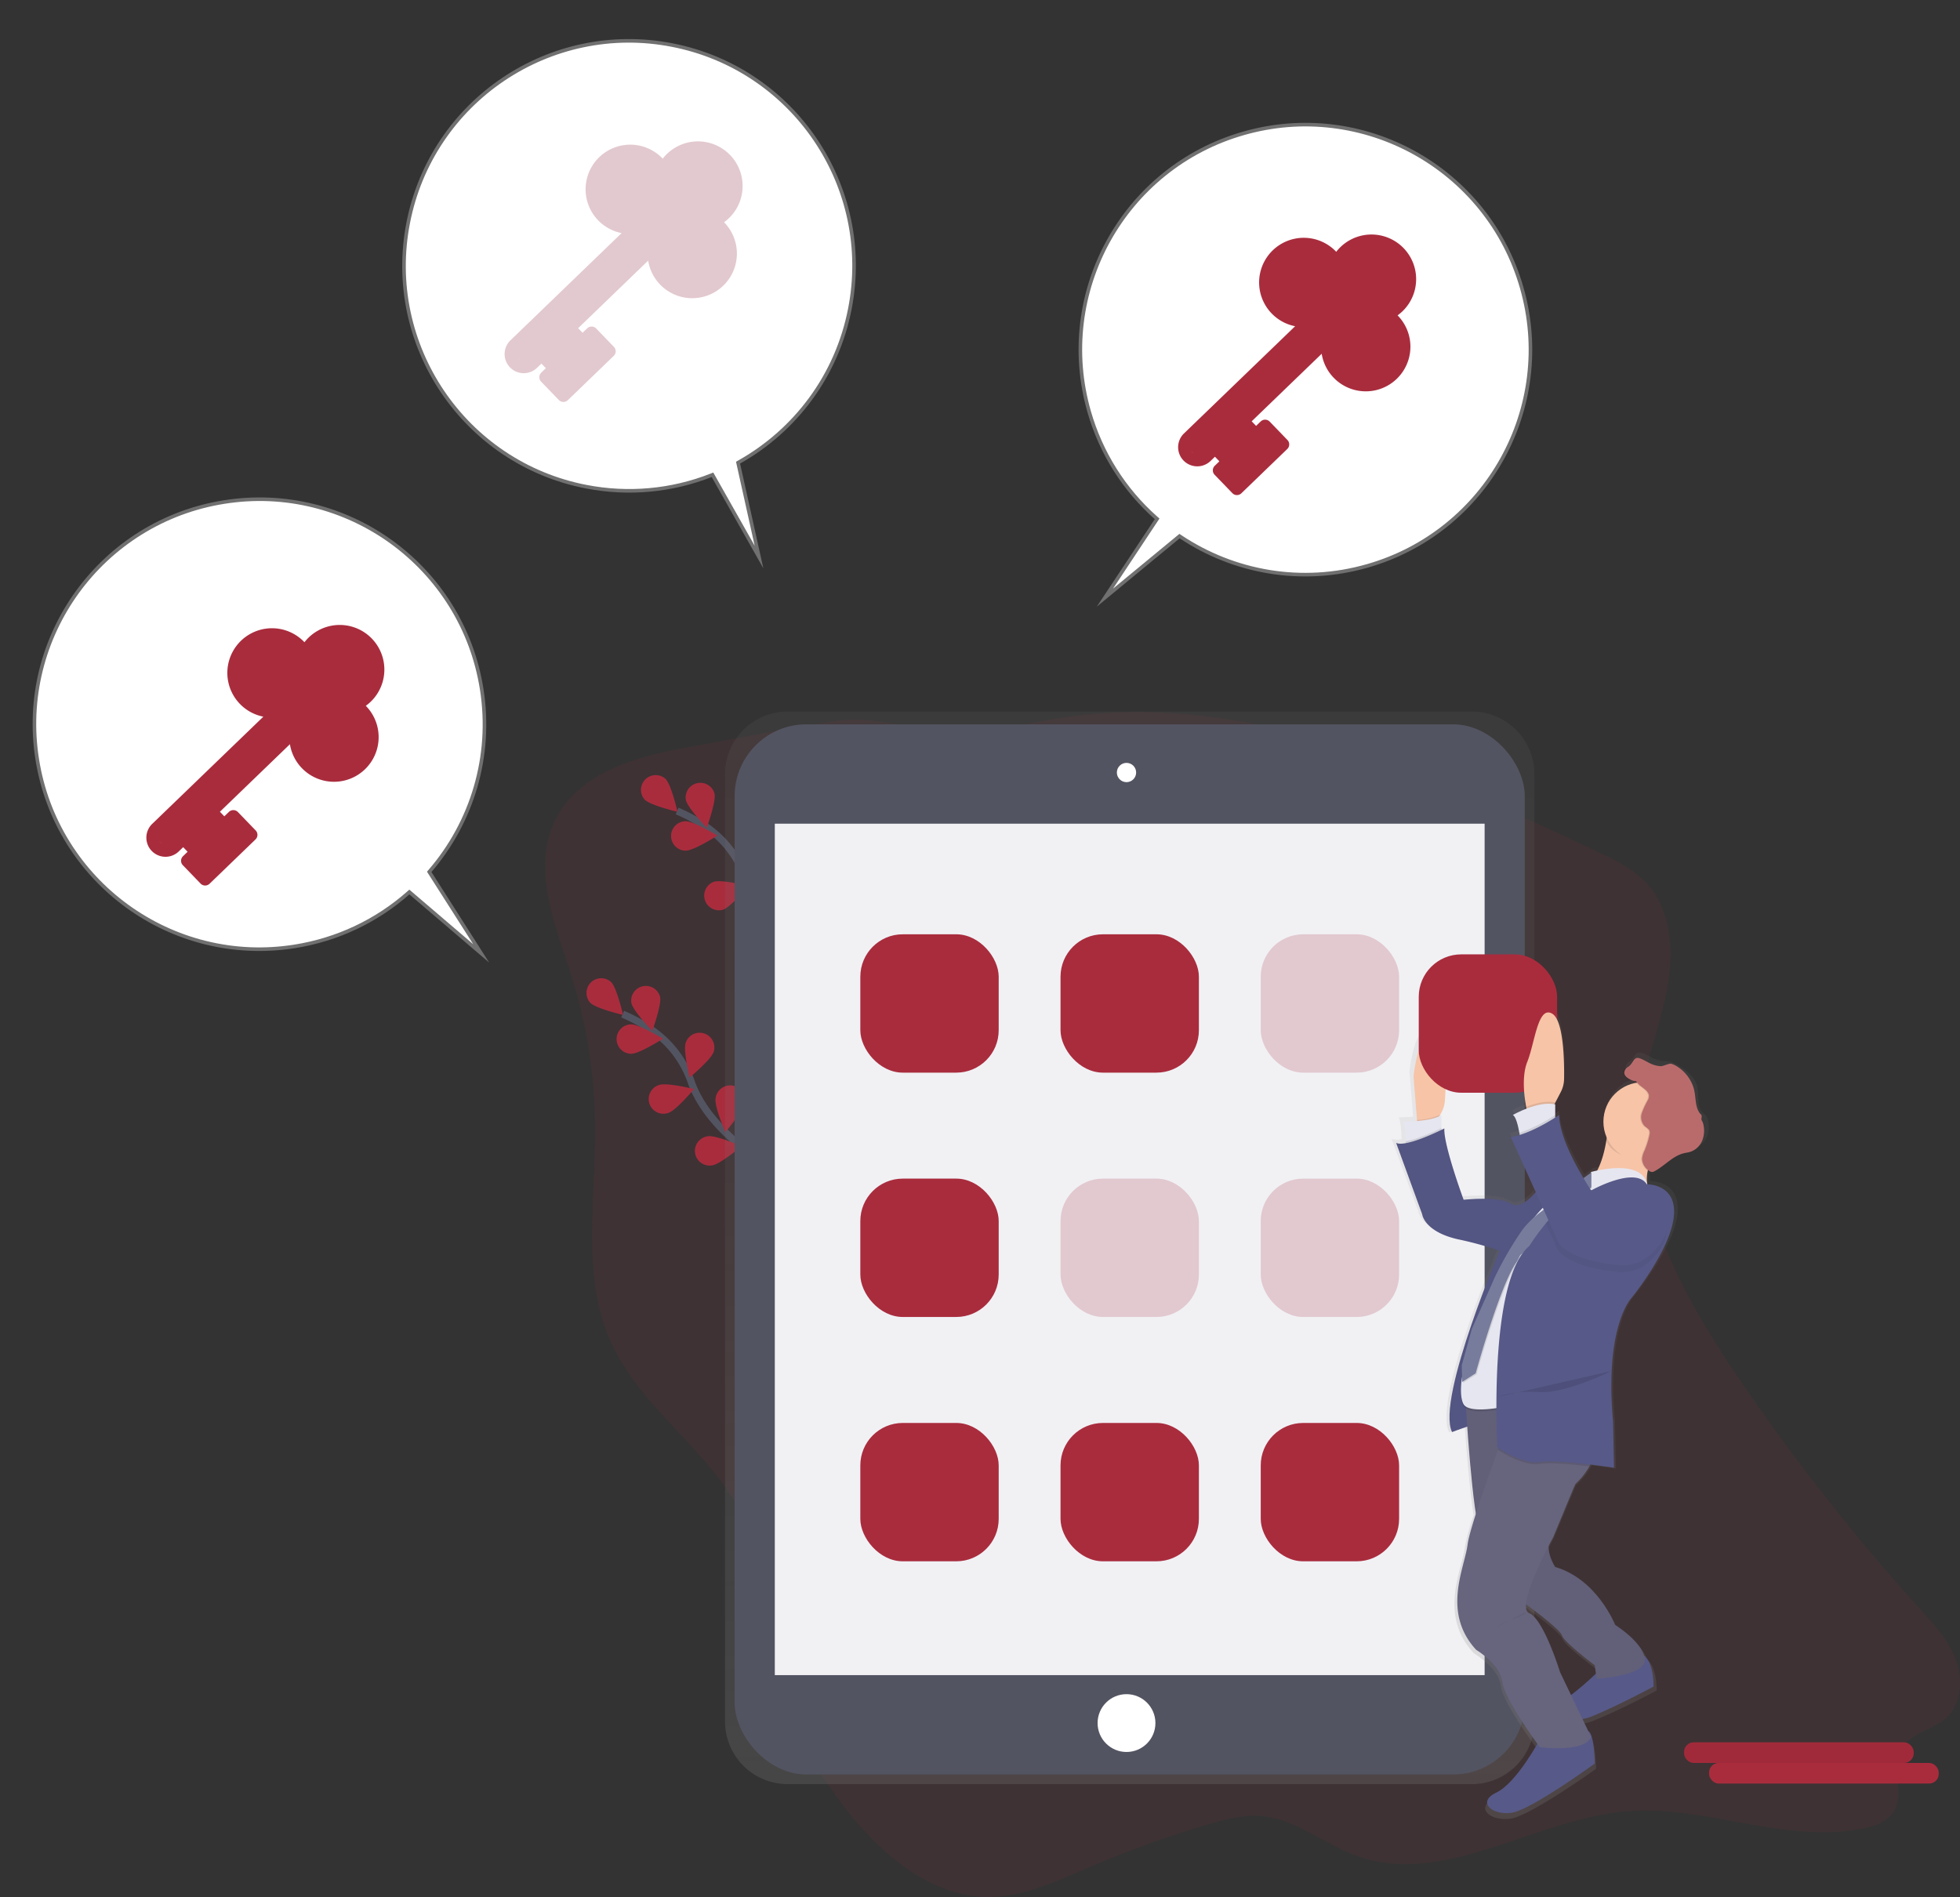 <svg xmlns="http://www.w3.org/2000/svg" xmlns:xlink="http://www.w3.org/1999/xlink" width="547.096" height="529.597" viewBox="0 0 547.096 529.597">
  <rect x="0" y="0" width="547.096" height="529.597" fill="#333333" stroke="none"/>
  <defs>
    <linearGradient id="linear-gradient" x1="0.5" y1="1" x2="0.5" gradientUnits="objectBoundingBox">
      <stop offset="0" stop-color="gray" stop-opacity="0.251"/>
      <stop offset="0.54" stop-color="gray" stop-opacity="0.122"/>
      <stop offset="1" stop-color="gray" stop-opacity="0.102"/>
    </linearGradient>
    <linearGradient id="linear-gradient-2" x1="0.5" y1="1" x2="0.5" y2="0" xlink:href="#linear-gradient"/>
    <clipPath id="clip-path">
      <rect id="Rectangle_244" data-name="Rectangle 244" width="85.418" height="85.418" transform="translate(0 0)" fill="#a92c3d" stroke="#707070" stroke-width="1"/>
    </clipPath>
    <clipPath id="clip-path-2">
      <rect id="Rectangle_244-2" data-name="Rectangle 244" width="85.418" height="85.418" transform="translate(0 0)" fill="#e2c9cf" stroke="#707070" stroke-width="1"/>
    </clipPath>
  </defs>
  <g id="Group_274" data-name="Group 274" transform="translate(-686.052 -5448.853)">
    <g id="undraw_app_installation_mbdv" transform="translate(838.209 5647.485)">
      <path id="Path_451" data-name="Path 451" d="M159.49,57.4c-14.85,2.659-31.9,7.4-37.91,21.963-5.49,13.317.953,28.32,5.288,42.1a143.226,143.226,0,0,1,6.574,42.036c.111,20.061-3.8,41.214,4.142,59.442,8.958,20.566,31.126,32.462,38.9,53.541,3.258,8.839,3.653,18.511,5.206,27.851a109.406,109.406,0,0,0,26.656,55.386c9.18,10.067,21.133,18.515,34.372,18.717,10.043.156,19.526-4.4,28.829-8.391a293.216,293.216,0,0,1,33.312-11.957c4.775-1.393,9.693-2.675,14.632-2.239,9.517.822,17.455,7.807,26.487,11.094,24.478,8.876,49.781-10.412,75.607-12.446,22.14-1.746,44.378,9.385,66.131,4.738,3.205-.686,6.632-1.931,8.313-4.89,2.782-4.9-.67-11.686,1.8-16.769s9.151-5.609,13.071-9.476c3.99-3.936,4.315-10.733,2.281-16.079s-5.958-9.6-9.73-13.765a590.235,590.235,0,0,1-51.441-65.572c-15.894-23.5-30.769-51.142-26.3-79.622,1.545-9.8,5.342-19.074,7.063-28.842s1.015-20.829-5.3-28.2c-3.772-4.4-9.065-6.948-14.2-9.373-47.9-22.612-99.23-45.767-151.095-37.208-8.444,1.393-16.8,3.628-25.345,3.932-12.364.444-24-5.083-36.078-3.287C187.045,52.11,173.189,54.945,159.49,57.4Z" transform="translate(-119.47 -47.475)" fill="#a92c3d" opacity="0.1"/>
      <path id="Path_452" data-name="Path 452" d="M250.206,157.29s-16.9-9.278-21.914-23.492a29.211,29.211,0,0,0-11.246-14.665,49.133,49.133,0,0,0-7.906-4.273" transform="translate(-172.296 -87.087)" fill="none" stroke="#535461" stroke-miterlimit="10" stroke-width="2"/>
      <path id="Path_453" data-name="Path 453" d="M191.479,91.571c1.6,1.607,3.32,9.163,3.32,9.163s-7.544-1.767-9.143-3.378a4.109,4.109,0,0,1,5.823-5.786Z" transform="translate(-157.841 -72.736)" fill="#a92c3d"/>
      <path id="Path_454" data-name="Path 454" d="M223,98.717c.468,2.219-2.19,9.5-2.19,9.5s-5.371-5.584-5.839-7.807A4.109,4.109,0,0,1,223,98.713Z" transform="translate(-175.7 -75.76)" fill="#a92c3d"/>
      <path id="Path_455" data-name="Path 455" d="M259.488,132.923c-.715,2.149-6.685,7.092-6.685,7.092s-1.816-7.532-1.1-9.685a4.113,4.113,0,0,1,7.807,2.593Z" transform="translate(-197.271 -94.54)" fill="#a92c3d"/>
      <path id="Path_456" data-name="Path 456" d="M280.327,168.208c-.341,2.239-5.391,8.12-5.391,8.12s-3.065-7.117-2.724-9.356a4.109,4.109,0,1,1,8.115,1.233Z" transform="translate(-209.436 -115.611)" fill="#a92c3d"/>
      <path id="Path_457" data-name="Path 457" d="M209.181,130.03c2.268-.025,8.793-4.208,8.793-4.208s-6.62-4.027-8.888-4a4.109,4.109,0,1,0,.094,8.218Z" transform="translate(-169.872 -91.187)" fill="#a92c3d"/>
      <path id="Path_458" data-name="Path 458" d="M232.781,170.526c2.153-.7,7.129-6.644,7.129-6.644s-7.524-1.861-9.677-1.159a4.109,4.109,0,0,0,2.548,7.807Z" transform="translate(-183.138 -115.189)" fill="#a92c3d"/>
      <path id="Path_459" data-name="Path 459" d="M263.1,205.925c2.244-.329,8.152-5.342,8.152-5.342s-7.1-3.106-9.34-2.778a4.109,4.109,0,1,0,1.192,8.124Z" transform="translate(-201.212 -135.935)" fill="#a92c3d"/>
      <path id="Path_460" data-name="Path 460" d="M213.206,295.29s-16.9-9.278-21.914-23.492a29.211,29.211,0,0,0-11.247-14.665,49.129,49.129,0,0,0-7.906-4.273" transform="translate(-150.5 -168.382)" fill="none" stroke="#535461" stroke-miterlimit="10" stroke-width="2"/>
      <path id="Path_461" data-name="Path 461" d="M154.479,229.571c1.6,1.607,3.32,9.163,3.32,9.163s-7.544-1.767-9.143-3.378a4.109,4.109,0,0,1,5.823-5.786Z" transform="translate(-136.044 -154.03)" fill="#a92c3d"/>
      <path id="Path_462" data-name="Path 462" d="M186,236.717c.468,2.219-2.19,9.5-2.19,9.5s-5.371-5.584-5.839-7.807A4.109,4.109,0,0,1,186,236.713Z" transform="translate(-153.903 -157.055)" fill="#a92c3d"/>
      <path id="Path_463" data-name="Path 463" d="M222.488,270.923c-.715,2.149-6.685,7.092-6.685,7.092s-1.816-7.532-1.1-9.685a4.113,4.113,0,1,1,7.807,2.593Z" transform="translate(-175.474 -175.835)" fill="#a92c3d"/>
      <path id="Path_464" data-name="Path 464" d="M243.327,306.208c-.341,2.239-5.391,8.119-5.391,8.119s-3.065-7.117-2.724-9.356a4.109,4.109,0,1,1,8.115,1.233Z" transform="translate(-187.64 -196.906)" fill="#a92c3d"/>
      <path id="Path_465" data-name="Path 465" d="M172.181,268.03c2.268-.025,8.793-4.208,8.793-4.208s-6.62-4.027-8.888-4a4.109,4.109,0,1,0,.094,8.218Z" transform="translate(-148.075 -172.482)" fill="#a92c3d"/>
      <path id="Path_466" data-name="Path 466" d="M195.363,308.526c2.153-.7,7.129-6.644,7.129-6.644s-7.524-1.861-9.677-1.159a4.109,4.109,0,1,0,2.548,7.807Z" transform="translate(-160.923 -196.484)" fill="#a92c3d"/>
      <path id="Path_467" data-name="Path 467" d="M226.1,343.925c2.244-.329,8.152-5.342,8.152-5.342s-7.1-3.106-9.34-2.778a4.109,4.109,0,1,0,1.192,8.124Z" transform="translate(-179.416 -217.23)" fill="#a92c3d"/>
      <path id="Path_468" data-name="Path 468" d="M450.1,47.27H259.2A17.488,17.488,0,0,0,241.69,64.734V329.242A17.488,17.488,0,0,0,259.2,346.71H450.1a17.488,17.488,0,0,0,17.513-17.464V64.729A17.488,17.488,0,0,0,450.1,47.27Z" transform="translate(-191.471 -47.27)" fill="url(#linear-gradient)"/>
      <rect id="Rectangle_215" data-name="Rectangle 215" width="220.542" height="293.157" rx="20" transform="translate(52.91 3.587)" fill="#535461"/>
      <rect id="Rectangle_216" data-name="Rectangle 216" width="198.131" height="237.697" transform="translate(64.115 31.319)" fill="#f1f1f4"/>
      <circle id="Ellipse_98" data-name="Ellipse 98" cx="2.691" cy="2.691" r="2.691" transform="translate(159.594 14.341)" fill="#fff"/>
      <circle id="Ellipse_99" data-name="Ellipse 99" cx="8.07" cy="8.07" r="8.07" transform="translate(154.215 274.33)" fill="#fff"/>
      <rect id="Rectangle_217" data-name="Rectangle 217" width="38.625" height="38.625" rx="11.85" transform="translate(87.985 62.195)" fill="#a92c3d"/>
      <rect id="Rectangle_218" data-name="Rectangle 218" width="38.625" height="38.625" rx="11.85" transform="translate(238.377 100.82) rotate(180)" fill="#a92c3d" opacity="0.2"/>
      <rect id="Rectangle_219" data-name="Rectangle 219" width="38.625" height="38.625" rx="11.85" transform="translate(143.868 62.195)" fill="#a92c3d"/>
      <rect id="Rectangle_220" data-name="Rectangle 220" width="38.625" height="38.625" rx="11.85" transform="translate(87.985 130.405)" fill="#a92c3d"/>
      <rect id="Rectangle_221" data-name="Rectangle 221" width="38.625" height="38.625" rx="11.85" transform="translate(238.377 169.031) rotate(180)" fill="#a92c3d" opacity="0.2"/>
      <rect id="Rectangle_222" data-name="Rectangle 222" width="38.625" height="38.625" rx="11.85" transform="translate(143.868 130.405)" fill="#a92c3d" opacity="0.2"/>
      <rect id="Rectangle_223" data-name="Rectangle 223" width="38.625" height="38.625" rx="11.85" transform="translate(87.985 198.616)" fill="#a92c3d"/>
      <rect id="Rectangle_224" data-name="Rectangle 224" width="38.625" height="38.625" rx="11.85" transform="translate(238.377 237.241) rotate(180)" fill="#a92c3d"/>
      <rect id="Rectangle_225" data-name="Rectangle 225" width="38.625" height="38.625" rx="11.85" transform="translate(143.868 198.616)" fill="#a92c3d"/>
      <path id="Path_469" data-name="Path 469" d="M782.87,279.517a3.234,3.234,0,0,0-.489-1.233,7.147,7.147,0,0,0-.966-.933c-1.939-1.824-.9-5.112-1.644-7.647-.822-2.708-3.7-4.783-6.2-6.164a5.007,5.007,0,0,0-1.29-.522,10.766,10.766,0,0,0-1.709-.136,8.219,8.219,0,0,1-2.605-.592c-1.187-.485-2.248-1.233-3.464-1.644a1.762,1.762,0,0,0-.74-.1c-1.327-.123-1.372,1.529-2.8,2.486a2.242,2.242,0,0,0-1.155,1.685c0,.966.986,1.6,1.865,2.026s1.081.341,1.253.337h.074c.119.021.251.123.592.5a11.247,11.247,0,0,0-9.512,11.049,11.017,11.017,0,0,0,.966,4.52c-.037.263-.078.534-.123.822a29.357,29.357,0,0,1-2.605,8.493c-1.126.23-1.837.411-1.837.411a1.049,1.049,0,0,1,.021.164l-.411.3-1.726,1.233c-3.4-5.634-6.87-12.627-7.01-17.879,0,0-.411.284-1.109.727v-3.731l-.222-.041.222-.411,1.6-3.033a8.191,8.191,0,0,0,.949-3.7c.074-4.767-.082-16.518-3.378-18.47-4.154-2.465-4.984,8.193-7.2,13.654-1.644,4.072-.822,9.973-.32,12.705.037.185.07.353.1.51a31.077,31.077,0,0,0-3.932,1.8c.875.345,1.529,3.086,1.89,5.058.037.21.074.411.107.6a20.432,20.432,0,0,1-2.552.625l7.142,15.582c-1.525,1.767-4.7,4.861-7.142,3.259-3.324-2.186-13.56-1.093-13.56-1.093s-5.851-15.536-5.572-20.188c0,0-.308.156-.822.411v-4.236a4.641,4.641,0,0,1-.6.341l.218-.386.316-.563a8.289,8.289,0,0,0,1.052-3.476c.345-4.779.851-17.049-2.93-18.581-4.709-1.911-6.094,11.74-6.094,11.74l1,12.36.021.275c-2.235.2-4.072.2-4.072.2.563.555.744,3.616.822,5.535v.547a5.1,5.1,0,0,1-2.757-.074l7.479,20.2s.555,4.931,10.248,7.1c5.7,1.286,9.673,2.465,11.982,3.238-3.953,9.369-17.669,43.145-13.646,51.363,0,0,2.153-.822,4.356-1.545.51,7.084,1.393,17.813,2.465,24.687a71.151,71.151,0,0,0-2.342,8.395c-.025.144-.045.279-.062.411-.822,6.554-7.478,19.115,2.494,29.762,0,0,6.924,4.109,7.479,9.011.464,4.134,7.783,14.439,10.1,17.62-1.853,3.185-7.08,11.583-11.764,13.782-5.814,2.733-1.109,6.554,4.43,5.753S751.6,460.493,751.6,460.493s-.127-8.58-1.861-9.2h0l-1.664-3.435a12.329,12.329,0,0,0,2.7-.74c7.478-3,17.726-8.465,17.726-8.465s.2-6.414-2.7-8.765c-1.487-4.59-8.374-8.711-8.374-8.711s-4.992-12.841-17.18-16.4a11.182,11.182,0,0,1-1.894-5.95c.8-1.537,1.344-2.515,1.344-2.515l6.3-14.957a20.407,20.407,0,0,0,4.109-5.058q.14-.255.271-.514c3.8.448,6.78.9,6.78.9l-.275-13.108c-2.511-27.046,5.247-34.964,5.247-34.964s11.094-13.379,12.187-22.937c1.023-8.822-6.447-9.266-7.6-9.282a9.751,9.751,0,0,1,.144-3.936l.131.094a1.541,1.541,0,0,0,.822.341.944.944,0,0,0,.181,0h.1a1.6,1.6,0,0,0,.768-.238c2.9-1.52,5.153-4.269,8.333-5.062.666-.164,1.36-.238,2.013-.452a5.6,5.6,0,0,0,3.287-3.082A7.446,7.446,0,0,0,782.87,279.517ZM742.19,424.157c.555,1.911,9.418,8.465,9.418,8.465l.341,2.354a83.828,83.828,0,0,1-7.162,6.061l-3.152-6.5s-4.709-15.019-8.863-16.654c-.768-.3-1.015-1.233-.908-2.535,2.7,1.976,9.866,7.281,10.314,8.826Z" transform="translate(-458.248 -165.326)" fill="url(#linear-gradient-2)"/>
      <path id="Path_470" data-name="Path 470" d="M748.806,399.73s-18.836,43.589-14.263,53.007c0,0,7.536-2.958,8.629-2.42s11.838-56.237,11.838-56.237Z" transform="translate(-481.386 -251.573)" fill="#575988"/>
      <path id="Path_471" data-name="Path 471" d="M748.806,399.73s-18.836,43.589-14.263,53.007c0,0,7.536-2.958,8.629-2.42s11.838-56.237,11.838-56.237Z" transform="translate(-481.386 -251.573)" opacity="0.05"/>
      <path id="Path_472" data-name="Path 472" d="M774.083,742.229s-6.459,12.109-12.109,14.793-1.077,6.459,4.306,5.65,23.142-13.724,23.142-13.724-.123-8.452-1.812-9.069S774.083,742.229,774.083,742.229Z" transform="translate(-496.44 -455.232)" fill="#575988"/>
      <path id="Path_473" data-name="Path 473" d="M815.9,691.25s-9.147,9.147-13.186,9.956,3.5,6.188,10.762,3.23,17.221-8.341,17.221-8.341.267-8.629-4.306-9.418S815.9,691.25,815.9,691.25Z" transform="translate(-521.298 -423.893)" fill="#575988"/>
      <path id="Path_474" data-name="Path 474" d="M744.74,512.412s1.882,32.827,4.306,37.393,11.571,18.565,11.571,18.565,10.495,7.536,11.033,9.418,9.147,8.341,9.147,8.341l.538,3.768s14.263-.822,13.453-5.65-8.341-9.418-8.341-9.418-4.845-12.648-16.683-16.145c0,0-3.768-5.383-.538-9.685,0,0,8.074-20.18,12.648-22.6s-1.886-16.4-1.886-16.4Z" transform="translate(-487.815 -319.861)" fill="#67647e"/>
      <path id="Path_475" data-name="Path 475" d="M744.74,512.412s1.882,32.827,4.306,37.393,11.571,18.565,11.571,18.565,10.495,7.536,11.033,9.418,9.147,8.341,9.147,8.341l.538,3.768s14.263-.822,13.453-5.65-8.341-9.418-8.341-9.418-4.845-12.648-16.683-16.145c0,0-3.768-5.383-.538-9.685,0,0,8.074-20.18,12.648-22.6s-1.886-16.4-1.886-16.4Z" transform="translate(-487.815 -319.861)" opacity="0.05"/>
      <path id="Path_476" data-name="Path 476" d="M767.809,594.927l8.629,18.026c-1.344,4.573-14.263,2.959-14.263,2.959s-9.956-13.453-10.495-18.3-7.265-8.88-7.265-8.88c-9.685-10.495-3.23-22.871-2.42-29.331a3.494,3.494,0,0,1,.057-.411c.715-4.331,5.071-16.79,8.456-26.121,2.285-6.287,4.13-11.152,4.13-11.152s18.026.822,21.778,7.265c1.726,2.959.953,6.036-.39,8.5a20.041,20.041,0,0,1-3.978,4.984l-6.127,14.768s-10.758,19.658-6.706,21.277S767.809,594.927,767.809,594.927Z" transform="translate(-484.516 -326.765)" fill="#67647e"/>
      <path id="Path_477" data-name="Path 477" d="M718.145,285.091a8.25,8.25,0,0,1-1.019,3.427l-.308.555-1.516,2.733h-4.845l-.1-1.274-.974-12.179s1.344-13.453,5.921-11.571C718.971,268.293,718.482,280.382,718.145,285.091Z" transform="translate(-466.984 -176.476)" fill="#f7c4a7"/>
      <path id="Path_478" data-name="Path 478" d="M718.214,321.28l-1.516,2.733h-4.845l-.1-1.274A18.407,18.407,0,0,0,718.214,321.28Z" transform="translate(-468.381 -208.687)" opacity="0.1"/>
      <path id="Path_479" data-name="Path 479" d="M712.936,321.39v6.188l-9.956,2.691s0-.645-.029-1.541c-.058-1.89-.234-4.906-.781-5.453C702.174,323.284,710.244,323.284,712.936,321.39Z" transform="translate(-462.737 -208.752)" fill="#e6e6f0"/>
      <path id="Path_480" data-name="Path 480" d="M714.055,330.22v2.56l-9.956,2.691s0-.645-.029-1.541C707.386,333.351,712.173,331.136,714.055,330.22Z" transform="translate(-463.856 -213.954)" opacity="0.1"/>
      <path id="Path_481" data-name="Path 481" d="M842.963,337.941c-1.964,5.671.588,8.218.588,8.218s-24.219,1.615-18.3-2.691c3.456-2.515,4.988-8.062,5.662-12.237a41.723,41.723,0,0,0,.53-5.235s19.354-.284,15.339,5.112a25.886,25.886,0,0,0-3.821,6.833Z" transform="translate(-534.695 -211.464)" fill="#f7c4a7"/>
      <path id="Path_482" data-name="Path 482" d="M856.243,331.1c-1.972,2.654-2.617,3.045-3.287,4.96a10.825,10.825,0,0,1-1.833.152c-4.615,0-9.106-.949-10.753-4.972A41.708,41.708,0,0,0,840.9,326S860.25,325.7,856.243,331.1Z" transform="translate(-544.15 -211.464)" opacity="0.1"/>
      <circle id="Ellipse_100" data-name="Ellipse 100" cx="11.033" cy="11.033" r="11.033" transform="translate(295.403 103.487)" fill="#f7c4a7"/>
      <path id="Path_483" data-name="Path 483" d="M711.043,330.55s-10.495,5.383-13.453,4.035l7.265,19.913s.538,4.845,9.956,6.985a96.5,96.5,0,0,1,13.991,4.035L746.291,344.8l-8.88,2.42s-4.573,6.459-7.807,4.306-13.178-1.068-13.178-1.068S710.776,335.128,711.043,330.55Z" transform="translate(-460.039 -214.148)" fill="#575988"/>
      <path id="Path_484" data-name="Path 484" d="M711.043,330.55s-10.495,5.383-13.453,4.035l7.265,19.913s.538,4.845,9.956,6.985a96.5,96.5,0,0,1,13.991,4.035L746.291,344.8l-8.88,2.42s-4.573,6.459-7.807,4.306-13.178-1.068-13.178-1.068S710.776,335.128,711.043,330.55Z" transform="translate(-460.039 -214.148)" opacity="0.05"/>
      <path id="Path_485" data-name="Path 485" d="M777.884,359.9s14.226-4.068,15.721,3.489c0,0-6.575-3.205-15.993,2.465-.707.411-1.4.875-2.055,1.348a41.66,41.66,0,0,0-16.4,25l-6.012,26.339-.538,7.08s-8.629,1.7-10.223-.851-.538-11.049,1.882-13.88,6.176-15.023,6.176-15.023l2.355-7.068a47.253,47.253,0,0,1,9.217-16.161h0l.567-.686a35.339,35.339,0,0,1,13.12-9.812C777.075,361.546,778.073,360.794,777.884,359.9Z" transform="translate(-485.979 -230.795)" opacity="0.1"/>
      <path id="Path_486" data-name="Path 486" d="M777.884,358.592s14.226-4.068,15.721,3.489c0,0-6.575-3.205-15.993,2.465-.707.411-1.4.875-2.055,1.348a41.66,41.66,0,0,0-16.4,25l-6.012,26.339-.538,7.08s-8.629,1.7-10.223-.851-.538-11.049,1.882-13.88,6.188-15.015,6.188-15.015l2.354-7.068a47.254,47.254,0,0,1,9.217-16.161h0l.567-.686a35.338,35.338,0,0,1,13.12-9.812C777.075,360.236,778.073,359.484,777.884,358.592Z" transform="translate(-485.979 -230.024)" fill="#e6e6f0"/>
      <path id="Path_487" data-name="Path 487" d="M742.81,414.895l.119,4.635,3.768-2.42s6.71-24.42,11.436-31.077c.555-.785.822-1.956,1.344-2.153l19.239-18.565V361s-9.821,7.265-10.63,8.629c-.345.571-5.5,3.39-8.629,7.807a97.542,97.542,0,0,0-7.4,12.779l-6.459,14.53Z" transform="translate(-486.678 -232.086)" opacity="0.1"/>
      <path id="Path_488" data-name="Path 488" d="M778.336,360.35v4.171l-19.51,18.7c-.518.2-.789,1.368-1.344,2.153-4.73,6.661-11.436,31.077-11.436,31.077l-3.768,2.42-.119-4.635,2.811-10.158,6.459-14.53a97.525,97.525,0,0,1,7.4-12.779c3.106-4.413,8.267-7.232,8.629-7.807.7-1.159,8.284-6.714,10.371-8.218Z" transform="translate(-486.295 -231.703)" fill="#787c9c"/>
      <path id="Path_489" data-name="Path 489" d="M853.692,288.72c-.851-.411-1.812-1.048-1.812-2A2.135,2.135,0,0,1,853,285.08c1.537-1.048,1.418-2.942,3.185-2.35,1.183.411,2.215,1.146,3.365,1.623a7.876,7.876,0,0,0,2.531.584,10.325,10.325,0,0,1,1.645.132,4.83,4.83,0,0,1,1.231.513,10.807,10.807,0,0,1,5.079,6.34c.732,2.5.658,5.457,2.539,7.252a6.979,6.979,0,0,1,.937.916,3.212,3.212,0,0,1,.473,1.233,7.437,7.437,0,0,1-.37,4.467,5.473,5.473,0,0,1-3.209,3.037c-.637.21-1.307.279-1.956.444-3.09.781-5.28,3.493-8.1,4.988a1.546,1.546,0,0,1-.748.234,1.488,1.488,0,0,1-.789-.337,4.2,4.2,0,0,1-1.956-3.324,6.723,6.723,0,0,1,.719-2.4,23.214,23.214,0,0,0,1.348-4.335,2.112,2.112,0,0,0,.029-1.048c-.205-.653-.929-.957-1.43-1.422a3.643,3.643,0,0,1-.715-3.641,24.194,24.194,0,0,1,1.644-3.538,2.787,2.787,0,0,0,.325-1.146c0-1.574-2.128-2.428-3.024-3.468C854.588,288.416,855.356,289.542,853.692,288.72Z" transform="translate(-550.93 -185.912)" opacity="0.1"/>
      <path id="Path_490" data-name="Path 490" d="M854.352,288.72c-.851-.411-1.812-1.048-1.812-2a2.135,2.135,0,0,1,1.122-1.644c1.537-1.048,1.418-2.942,3.185-2.35,1.183.411,2.215,1.146,3.365,1.623a7.877,7.877,0,0,0,2.531.584c.555.033,2.35-.822,2.876-.69a4.827,4.827,0,0,1,1.233.514,10.807,10.807,0,0,1,5.079,6.34c.731,2.5.222,5.621,2.1,7.4.316.3-.115,1.233.14,1.574a3.213,3.213,0,0,1,.473,1.233,7.437,7.437,0,0,1-.37,4.467,5.474,5.474,0,0,1-3.209,3.037c-.637.21-1.307.279-1.956.444-3.09.781-5.28,3.493-8.1,4.988a1.545,1.545,0,0,1-.748.234,1.487,1.487,0,0,1-.789-.337,4.2,4.2,0,0,1-1.956-3.324,6.722,6.722,0,0,1,.719-2.4,23.214,23.214,0,0,0,1.348-4.335,2.111,2.111,0,0,0,.029-1.048c-.206-.653-.929-.957-1.43-1.422a3.643,3.643,0,0,1-.715-3.641,24.193,24.193,0,0,1,1.644-3.538,2.787,2.787,0,0,0,.325-1.146c0-1.574-2.128-2.428-3.024-3.468C855.248,288.416,856.016,289.542,854.352,288.72Z" transform="translate(-551.319 -185.912)" fill="#b96b6b"/>
      <path id="Path_491" data-name="Path 491" d="M792.308,537.536c-4.931-.583-11.144-1.155-13.872-.7-4.393.731-10.556-3.185-11.666-3.916,2.285-6.287,4.13-11.152,4.13-11.152s18.026.822,21.778,7.265C794.424,531.993,793.651,535.071,792.308,537.536Z" transform="translate(-500.792 -326.795)" opacity="0.1"/>
      <path id="Path_492" data-name="Path 492" d="M815.209,374.908c-1.077,9.418-11.838,22.6-11.838,22.6s-7.536,7.807-5.112,34.442l.267,12.915s-15.877-2.42-20.718-1.615-11.838-4.035-11.838-4.035-2.7-46.556,8.892-56.233a68.341,68.341,0,0,1,4.635-6.349c3.107-3.76,7.331-8,11.284-9.04a7.059,7.059,0,0,1,1.557-.238s12.109-6.727,15.339-1.615C807.673,365.762,816.282,365.49,815.209,374.908Z" transform="translate(-500.161 -233.75)" fill="#575988"/>
      <path id="Path_493" data-name="Path 493" d="M766.68,502.515s4.306-1.882,11.571-1.344,20.2-5.921,20.2-5.921" transform="translate(-500.739 -311.172)" opacity="0.1"/>
      <path id="Path_494" data-name="Path 494" d="M774.483,659s.267.822-3.23,1.882-4.573,2.153-4.573,2.153" transform="translate(-500.739 -407.636)" opacity="0.05"/>
      <rect id="Rectangle_226" data-name="Rectangle 226" width="38.625" height="38.625" rx="11.85" transform="translate(282.484 106.425) rotate(180)" fill="#a92c3d"/>
      <path id="Path_495" data-name="Path 495" d="M795.556,270.3a8.165,8.165,0,0,1-.92,3.649l-1.553,2.991-1.077,2.055-6.727.538s-.14-.555-.312-1.471c-.5-2.691-1.294-8.506.312-12.52,2.153-5.383,2.959-15.877,6.985-13.453C795.477,254.018,795.63,265.6,795.556,270.3Z" transform="translate(-511.132 -167.716)" fill="#f7c4a7"/>
      <path id="Path_496" data-name="Path 496" d="M794.005,312.609v.082l-1.077,2.055-6.727.538s-.14-.555-.312-1.471C788.3,312.9,791.454,312.042,794.005,312.609Z" transform="translate(-512.056 -203.472)" opacity="0.1"/>
      <path id="Path_497" data-name="Path 497" d="M788.668,313.918v4.857l-9.685,5.112s-.111-.875-.316-2.009c-.353-1.944-.986-4.647-1.837-4.984C776.83,316.881,783.824,312.842,788.668,313.918Z" transform="translate(-506.719 -204.243)" fill="#e6e6f0"/>
      <path id="Path_498" data-name="Path 498" d="M828.093,392.814a11.4,11.4,0,0,1-8.7,2.786c-17.036-1.73-17.5-7.75-17.5-7.75l-2.613-5.81c3.106-3.76,7.331-8,11.284-9.04,2.823,4.549,5.342,7.832,5.342,7.832s12.648-9.685,16.416-.538C834.5,385.639,831.216,390.057,828.093,392.814Z" transform="translate(-519.944 -239.155)" opacity="0.05"/>
      <path id="Path_499" data-name="Path 499" d="M791.3,321.4v1.89l-9.685,5.112s-.111-.875-.316-2.009A46.036,46.036,0,0,0,791.3,321.4Z" transform="translate(-509.352 -208.758)" opacity="0.1"/>
      <path id="Path_500" data-name="Path 500" d="M788.973,321.39s-7.265,5.112-13.453,6.188l12.648,27.983s.464,6.02,17.5,7.75a11.4,11.4,0,0,0,8.7-2.786c3.123-2.757,6.4-7.174,4.208-12.5-3.768-9.147-16.416.538-16.416.538S789.24,331.613,788.973,321.39Z" transform="translate(-505.947 -208.752)" fill="#575988"/>
      <rect id="Rectangle_227" data-name="Rectangle 227" width="64.101" height="5.753" rx="2.67" transform="translate(324.902 293.531)" fill="#a92c3d"/>
      <rect id="Rectangle_228" data-name="Rectangle 228" width="64.101" height="5.753" rx="2.67" transform="translate(317.916 287.779)" fill="#a92c3d"/>
      <rect id="Rectangle_229" data-name="Rectangle 229" width="64.101" height="5.753" rx="2.67" transform="translate(317.916 287.779)" opacity="0.05"/>
    </g>
    <g id="Union_2" data-name="Union 2" transform="translate(1093.832 5468.167) rotate(74)" fill="#fff">
      <path d="M 114.422 136.175 L 97.58 116.442 L 97.298 116.112 L 96.932 116.345 C 86.888 122.727 75.258 126.1 63.3 126.1 C 54.822 126.1 46.597 124.44 38.855 121.165 C 35.134 119.592 31.545 117.644 28.188 115.375 C 24.863 113.129 21.736 110.549 18.894 107.707 C 16.052 104.865 13.472 101.738 11.225 98.412 C 8.957 95.055 7.009 91.466 5.435 87.745 C 2.16 80.003 0.5 71.779 0.5 63.301 C 0.5 54.822 2.16 46.598 5.435 38.856 C 7.009 35.135 8.957 31.546 11.225 28.189 C 13.472 24.863 16.052 21.736 18.894 18.894 C 21.736 16.052 24.863 13.472 28.188 11.225 C 31.545 8.957 35.134 7.009 38.855 5.435 C 46.597 2.16 54.822 0.5 63.3 0.5 C 71.778 0.5 80.002 2.16 87.744 5.435 C 91.465 7.009 95.054 8.957 98.411 11.225 C 101.737 13.472 104.864 16.052 107.706 18.894 C 110.548 21.736 113.128 24.863 115.375 28.189 C 117.643 31.546 119.591 35.135 121.165 38.856 C 124.439 46.598 126.099 54.822 126.099 63.301 C 126.099 68.011 125.576 72.707 124.543 77.258 C 123.539 81.685 122.045 86.011 120.102 90.118 C 118.195 94.15 115.846 97.993 113.119 101.541 C 110.411 105.063 107.321 108.307 103.934 111.184 L 103.651 111.425 L 103.799 111.765 L 114.422 136.175 Z" stroke="none"/>
      <path d="M 112.626 133.3 L 103.34 111.964 L 103.044 111.284 L 103.61 110.803 C 106.97 107.949 110.036 104.73 112.722 101.236 C 115.428 97.717 117.759 93.904 119.65 89.904 C 121.577 85.83 123.059 81.538 124.056 77.147 C 125.08 72.633 125.599 67.974 125.599 63.301 C 125.599 54.89 123.952 46.731 120.704 39.051 C 119.143 35.36 117.21 31.799 114.96 28.469 C 112.731 25.169 110.172 22.067 107.352 19.248 C 104.533 16.428 101.431 13.868 98.131 11.639 C 94.801 9.389 91.241 7.457 87.549 5.896 C 79.869 2.647 71.711 1 63.3 1 C 54.889 1 46.73 2.647 39.05 5.896 C 35.359 7.457 31.798 9.389 28.468 11.639 C 25.169 13.868 22.067 16.428 19.247 19.248 C 16.428 22.067 13.868 25.169 11.639 28.469 C 9.389 31.799 7.457 35.36 5.895 39.051 C 2.647 46.731 1 54.89 1 63.301 C 1 71.711 2.647 79.87 5.895 87.55 C 7.457 91.242 9.389 94.802 11.639 98.132 C 13.868 101.431 16.428 104.534 19.247 107.353 C 22.067 110.173 25.169 112.732 28.468 114.961 C 31.798 117.211 35.359 119.144 39.05 120.705 C 46.73 123.953 54.889 125.6 63.3 125.6 C 75.163 125.6 86.7 122.254 96.664 115.923 L 97.397 115.457 L 97.96 116.118 L 112.626 133.3 M 116.219 139.05 L 97.2 116.767 C 87.399 122.994 75.772 126.6 63.3 126.6 C 28.34 126.6 1.078158311429434e-05 98.26 1.078158311429434e-05 63.301 C 1.078158311429434e-05 28.341 28.34 1.525878928987368e-06 63.3 1.525878928987368e-06 C 98.259 1.525878928987368e-06 126.599 28.341 126.599 63.301 C 126.599 82.641 117.927 99.954 104.257 111.565 L 116.219 139.05 Z" stroke="none" fill="#707070"/>
    </g>
    <g id="Group_270" data-name="Group 270" transform="matrix(0.985, 0.174, -0.174, 0.985, 998.728, 5478.649)">
      <g id="Group_254" data-name="Group 254" transform="translate(0)">
        <g id="Mask_Group_60" data-name="Mask Group 60" transform="matrix(0.809, 0.588, -0.588, 0.809, 50.207, 0)" clip-path="url(#clip-path)">
          <g id="key" transform="translate(17.795 0)">
            <g id="Group_252" data-name="Group 252" transform="translate(0 0)">
              <path id="Path_592" data-name="Path 592" d="M37.371,39.15a12.457,12.457,0,1,0,0-24.914c-.045,0-.089,0-.134,0a12.039,12.039,0,0,0,.134-1.781,12.457,12.457,0,0,0-24.914,0,12.037,12.037,0,0,0,.134,1.781c-.045,0-.089,0-.134,0a12.457,12.457,0,1,0,7.118,22.677V80.079a5.339,5.339,0,0,0,10.677,0V78.3h1.78v1.78a1.779,1.779,0,0,0,1.78,1.78H40.93a1.779,1.779,0,0,0,1.78-1.78v-17.8a1.779,1.779,0,0,0-1.78-1.78H33.811a1.779,1.779,0,0,0-1.78,1.78v1.78H30.252V36.913A12.414,12.414,0,0,0,37.371,39.15Zm-8.9,28.473h5.339a1.779,1.779,0,0,0,1.78-1.78V64.064H39.15V78.3H35.591V76.52a1.779,1.779,0,0,0-1.78-1.78H28.473a1.779,1.779,0,0,0-1.78,1.78v3.559a1.78,1.78,0,1,1-3.559,0v-47.5a1.778,1.778,0,0,0-1.265-1.7,1.755,1.755,0,0,0-.514-.076,1.779,1.779,0,0,0-1.482.8,8.9,8.9,0,1,1-7.415-13.8,8.723,8.723,0,0,1,2.115.287,1.809,1.809,0,0,0,1.762-.558A1.777,1.777,0,0,0,16.65,15.7a8.9,8.9,0,1,1,16.527,0,1.78,1.78,0,0,0,2.079,2.379,8.724,8.724,0,0,1,2.115-.287,8.9,8.9,0,1,1-7.415,13.8,1.779,1.779,0,0,0-3.262.983v33.26A1.778,1.778,0,0,0,28.473,67.623Z" fill="#a92c3d"/>
            </g>
          </g>
        </g>
      </g>
      <path id="Path_670" data-name="Path 670" d="M-10137.327,6904.2l4.226,4.394v5.576l-3.042,5.408-1.184,2.2,4.226,3.549,2.534,4.224v5.746l-5.576,5.07-4.731,1.351-9.633-3.548-1.689-6.76-18.926,26.361,3.38,2.535,3.041-1.69,5.07,3.042-10.14,14.533-6.083-3.718,1.689-4.393-3.718-2.2-3.549,4.224-5.069-3.21,28.9-40.725h-6.253l-7.266-4.394v-8.45l3.38-5.745,5.576-1.183,6.422,1.183,1.858,1.69,6.421-7.267h5.746Z" transform="translate(10220.308 -6877.18)" fill="#a92c3d"/>
    </g>
    <g id="Union_3" data-name="Union 3" transform="translate(811.577 5448.853) rotate(11)" fill="#fff">
      <path d="M 114.422 136.175 L 97.58 116.442 L 97.298 116.112 L 96.932 116.345 C 86.888 122.727 75.258 126.1 63.3 126.1 C 54.822 126.1 46.597 124.44 38.855 121.165 C 35.134 119.592 31.545 117.644 28.188 115.375 C 24.863 113.129 21.736 110.549 18.894 107.707 C 16.052 104.865 13.472 101.738 11.225 98.412 C 8.957 95.055 7.009 91.466 5.435 87.745 C 2.16 80.003 0.5 71.779 0.5 63.301 C 0.5 54.822 2.16 46.598 5.435 38.856 C 7.009 35.135 8.957 31.546 11.225 28.189 C 13.472 24.863 16.052 21.736 18.894 18.894 C 21.736 16.052 24.863 13.472 28.188 11.225 C 31.545 8.957 35.134 7.009 38.855 5.435 C 46.597 2.16 54.822 0.5 63.3 0.5 C 71.778 0.5 80.002 2.16 87.744 5.435 C 91.465 7.009 95.054 8.957 98.411 11.225 C 101.737 13.472 104.864 16.052 107.706 18.894 C 110.548 21.736 113.128 24.863 115.375 28.189 C 117.643 31.546 119.591 35.135 121.165 38.856 C 124.439 46.598 126.099 54.822 126.099 63.301 C 126.099 68.011 125.576 72.707 124.543 77.258 C 123.539 81.685 122.045 86.011 120.102 90.118 C 118.195 94.15 115.846 97.993 113.119 101.541 C 110.411 105.063 107.321 108.307 103.934 111.184 L 103.651 111.425 L 103.799 111.765 L 114.422 136.175 Z" stroke="none"/>
      <path d="M 112.626 133.3 L 103.34 111.964 L 103.044 111.284 L 103.61 110.803 C 106.97 107.949 110.036 104.73 112.722 101.236 C 115.428 97.717 117.759 93.904 119.65 89.904 C 121.577 85.83 123.059 81.538 124.056 77.147 C 125.08 72.633 125.599 67.974 125.599 63.301 C 125.599 54.89 123.952 46.731 120.704 39.051 C 119.143 35.36 117.21 31.799 114.96 28.469 C 112.731 25.169 110.172 22.067 107.352 19.248 C 104.533 16.428 101.431 13.868 98.131 11.639 C 94.801 9.389 91.241 7.457 87.549 5.896 C 79.869 2.647 71.711 1 63.3 1 C 54.889 1 46.73 2.647 39.05 5.896 C 35.359 7.457 31.798 9.389 28.468 11.639 C 25.169 13.868 22.067 16.428 19.247 19.248 C 16.428 22.067 13.868 25.169 11.639 28.469 C 9.389 31.799 7.457 35.36 5.895 39.051 C 2.647 46.731 1 54.89 1 63.301 C 1 71.711 2.647 79.87 5.895 87.55 C 7.457 91.242 9.389 94.802 11.639 98.132 C 13.868 101.431 16.428 104.534 19.247 107.353 C 22.067 110.173 25.169 112.732 28.468 114.961 C 31.798 117.211 35.359 119.144 39.05 120.705 C 46.73 123.953 54.889 125.6 63.3 125.6 C 75.163 125.6 86.7 122.254 96.664 115.923 L 97.397 115.457 L 97.96 116.118 L 112.626 133.3 M 116.219 139.05 L 97.2 116.767 C 87.399 122.994 75.772 126.6 63.3 126.6 C 28.34 126.6 1.078158311429434e-05 98.26 1.078158311429434e-05 63.301 C 1.078158311429434e-05 28.341 28.34 1.525878928987368e-06 63.3 1.525878928987368e-06 C 98.259 1.525878928987368e-06 126.599 28.341 126.599 63.301 C 126.599 82.641 117.927 99.954 104.257 111.565 L 116.219 139.05 Z" stroke="none" fill="#707070"/>
    </g>
    <g id="Group_271" data-name="Group 271" transform="matrix(0.985, 0.174, -0.174, 0.985, 810.728, 5452.649)">
      <g id="Group_254-2" data-name="Group 254" transform="translate(0)">
        <g id="Mask_Group_60-2" data-name="Mask Group 60" transform="matrix(0.809, 0.588, -0.588, 0.809, 50.207, 0)" clip-path="url(#clip-path-2)">
          <g id="key-2" data-name="key" transform="translate(17.795 0)">
            <g id="Group_252-2" data-name="Group 252" transform="translate(0 0)">
              <path id="Path_592-2" data-name="Path 592" d="M37.371,39.15a12.457,12.457,0,1,0,0-24.914c-.045,0-.089,0-.134,0a12.039,12.039,0,0,0,.134-1.781,12.457,12.457,0,0,0-24.914,0,12.037,12.037,0,0,0,.134,1.781c-.045,0-.089,0-.134,0a12.457,12.457,0,1,0,7.118,22.677V80.079a5.339,5.339,0,0,0,10.677,0V78.3h1.78v1.78a1.779,1.779,0,0,0,1.78,1.78H40.93a1.779,1.779,0,0,0,1.78-1.78v-17.8a1.779,1.779,0,0,0-1.78-1.78H33.811a1.779,1.779,0,0,0-1.78,1.78v1.78H30.252V36.913A12.414,12.414,0,0,0,37.371,39.15Zm-8.9,28.473h5.339a1.779,1.779,0,0,0,1.78-1.78V64.064H39.15V78.3H35.591V76.52a1.779,1.779,0,0,0-1.78-1.78H28.473a1.779,1.779,0,0,0-1.78,1.78v3.559a1.78,1.78,0,1,1-3.559,0v-47.5a1.778,1.778,0,0,0-1.265-1.7,1.755,1.755,0,0,0-.514-.076,1.779,1.779,0,0,0-1.482.8,8.9,8.9,0,1,1-7.415-13.8,8.723,8.723,0,0,1,2.115.287,1.809,1.809,0,0,0,1.762-.558A1.777,1.777,0,0,0,16.65,15.7a8.9,8.9,0,1,1,16.527,0,1.78,1.78,0,0,0,2.079,2.379,8.724,8.724,0,0,1,2.115-.287,8.9,8.9,0,1,1-7.415,13.8,1.779,1.779,0,0,0-3.262.983v33.26A1.778,1.778,0,0,0,28.473,67.623Z" fill="#e2c9cf"/>
            </g>
          </g>
        </g>
      </g>
      <path id="Path_670-2" data-name="Path 670" d="M-10137.327,6904.2l4.226,4.394v5.576l-3.042,5.408-1.184,2.2,4.226,3.549,2.534,4.224v5.746l-5.576,5.07-4.731,1.351-9.633-3.548-1.689-6.76-18.926,26.361,3.38,2.535,3.041-1.69,5.07,3.042-10.14,14.533-6.083-3.718,1.689-4.393-3.718-2.2-3.549,4.224-5.069-3.21,28.9-40.725h-6.253l-7.266-4.394v-8.45l3.38-5.745,5.576-1.183,6.422,1.183,1.858,1.69,6.421-7.267h5.746Z" transform="translate(10220.308 -6877.18)" fill="#e2c9cf"/>
    </g>
    <g id="Union_4" data-name="Union 4" transform="translate(686.052 5598.412) rotate(-9)" fill="#fff">
      <path d="M 114.422 136.175 L 97.58 116.442 L 97.298 116.112 L 96.932 116.345 C 86.888 122.727 75.258 126.1 63.3 126.1 C 54.822 126.1 46.597 124.44 38.855 121.165 C 35.134 119.592 31.545 117.644 28.188 115.375 C 24.863 113.129 21.736 110.549 18.894 107.707 C 16.052 104.865 13.472 101.738 11.225 98.412 C 8.957 95.055 7.009 91.466 5.435 87.745 C 2.16 80.003 0.5 71.779 0.5 63.301 C 0.5 54.822 2.16 46.598 5.435 38.856 C 7.009 35.135 8.957 31.546 11.225 28.189 C 13.472 24.863 16.052 21.736 18.894 18.894 C 21.736 16.052 24.863 13.472 28.188 11.225 C 31.545 8.957 35.134 7.009 38.855 5.435 C 46.597 2.16 54.822 0.5 63.3 0.5 C 71.778 0.5 80.002 2.16 87.744 5.435 C 91.465 7.009 95.054 8.957 98.411 11.225 C 101.737 13.472 104.864 16.052 107.706 18.894 C 110.548 21.736 113.128 24.863 115.375 28.189 C 117.643 31.546 119.591 35.135 121.165 38.856 C 124.439 46.598 126.099 54.822 126.099 63.301 C 126.099 68.011 125.576 72.707 124.543 77.258 C 123.539 81.685 122.045 86.011 120.102 90.118 C 118.195 94.15 115.846 97.993 113.119 101.541 C 110.411 105.063 107.321 108.307 103.934 111.184 L 103.651 111.425 L 103.799 111.765 L 114.422 136.175 Z" stroke="none"/>
      <path d="M 112.626 133.3 L 103.34 111.964 L 103.044 111.284 L 103.61 110.803 C 106.97 107.949 110.036 104.73 112.722 101.236 C 115.428 97.717 117.759 93.904 119.65 89.904 C 121.577 85.83 123.059 81.538 124.056 77.147 C 125.08 72.633 125.599 67.974 125.599 63.301 C 125.599 54.89 123.952 46.731 120.704 39.051 C 119.143 35.36 117.21 31.799 114.96 28.469 C 112.731 25.169 110.172 22.067 107.352 19.248 C 104.533 16.428 101.431 13.868 98.131 11.639 C 94.801 9.389 91.241 7.457 87.549 5.896 C 79.869 2.647 71.711 1 63.3 1 C 54.889 1 46.73 2.647 39.05 5.896 C 35.359 7.457 31.798 9.389 28.468 11.639 C 25.169 13.868 22.067 16.428 19.247 19.248 C 16.428 22.067 13.868 25.169 11.639 28.469 C 9.389 31.799 7.457 35.36 5.895 39.051 C 2.647 46.731 1 54.89 1 63.301 C 1 71.711 2.647 79.87 5.895 87.55 C 7.457 91.242 9.389 94.802 11.639 98.132 C 13.868 101.431 16.428 104.534 19.247 107.353 C 22.067 110.173 25.169 112.732 28.468 114.961 C 31.798 117.211 35.359 119.144 39.05 120.705 C 46.73 123.953 54.889 125.6 63.3 125.6 C 75.163 125.6 86.7 122.254 96.664 115.923 L 97.397 115.457 L 97.96 116.118 L 112.626 133.3 M 116.219 139.05 L 97.2 116.767 C 87.399 122.994 75.772 126.6 63.3 126.6 C 28.34 126.6 1.078158311429434e-05 98.26 1.078158311429434e-05 63.301 C 1.078158311429434e-05 28.341 28.34 1.525878928987368e-06 63.3 1.525878928987368e-06 C 98.259 1.525878928987368e-06 126.599 28.341 126.599 63.301 C 126.599 82.641 117.927 99.954 104.257 111.565 L 116.219 139.05 Z" stroke="none" fill="#707070"/>
    </g>
    <g id="Group_272" data-name="Group 272" transform="matrix(0.985, 0.174, -0.174, 0.985, 710.728, 5587.649)">
      <g id="Group_254-3" data-name="Group 254" transform="translate(0)">
        <g id="Mask_Group_60-3" data-name="Mask Group 60" transform="matrix(0.809, 0.588, -0.588, 0.809, 50.207, 0)" clip-path="url(#clip-path)">
          <g id="key-3" data-name="key" transform="translate(17.795 0)">
            <g id="Group_252-3" data-name="Group 252" transform="translate(0 0)">
              <path id="Path_592-3" data-name="Path 592" d="M37.371,39.15a12.457,12.457,0,1,0,0-24.914c-.045,0-.089,0-.134,0a12.039,12.039,0,0,0,.134-1.781,12.457,12.457,0,0,0-24.914,0,12.037,12.037,0,0,0,.134,1.781c-.045,0-.089,0-.134,0a12.457,12.457,0,1,0,7.118,22.677V80.079a5.339,5.339,0,0,0,10.677,0V78.3h1.78v1.78a1.779,1.779,0,0,0,1.78,1.78H40.93a1.779,1.779,0,0,0,1.78-1.78v-17.8a1.779,1.779,0,0,0-1.78-1.78H33.811a1.779,1.779,0,0,0-1.78,1.78v1.78H30.252V36.913A12.414,12.414,0,0,0,37.371,39.15Zm-8.9,28.473h5.339a1.779,1.779,0,0,0,1.78-1.78V64.064H39.15V78.3H35.591V76.52a1.779,1.779,0,0,0-1.78-1.78H28.473a1.779,1.779,0,0,0-1.78,1.78v3.559a1.78,1.78,0,1,1-3.559,0v-47.5a1.778,1.778,0,0,0-1.265-1.7,1.755,1.755,0,0,0-.514-.076,1.779,1.779,0,0,0-1.482.8,8.9,8.9,0,1,1-7.415-13.8,8.723,8.723,0,0,1,2.115.287,1.809,1.809,0,0,0,1.762-.558A1.777,1.777,0,0,0,16.65,15.7a8.9,8.9,0,1,1,16.527,0,1.78,1.78,0,0,0,2.079,2.379,8.724,8.724,0,0,1,2.115-.287,8.9,8.9,0,1,1-7.415,13.8,1.779,1.779,0,0,0-3.262.983v33.26A1.778,1.778,0,0,0,28.473,67.623Z" fill="#a92c3d"/>
            </g>
          </g>
        </g>
      </g>
      <path id="Path_670-3" data-name="Path 670" d="M-10137.327,6904.2l4.226,4.394v5.576l-3.042,5.408-1.184,2.2,4.226,3.549,2.534,4.224v5.746l-5.576,5.07-4.731,1.351-9.633-3.548-1.689-6.76-18.926,26.361,3.38,2.535,3.041-1.69,5.07,3.042-10.14,14.533-6.083-3.718,1.689-4.393-3.718-2.2-3.549,4.224-5.069-3.21,28.9-40.725h-6.253l-7.266-4.394v-8.45l3.38-5.745,5.576-1.183,6.422,1.183,1.858,1.69,6.421-7.267h5.746Z" transform="translate(10220.308 -6877.18)" fill="#a92c3d"/>
    </g>
  </g>
</svg>
